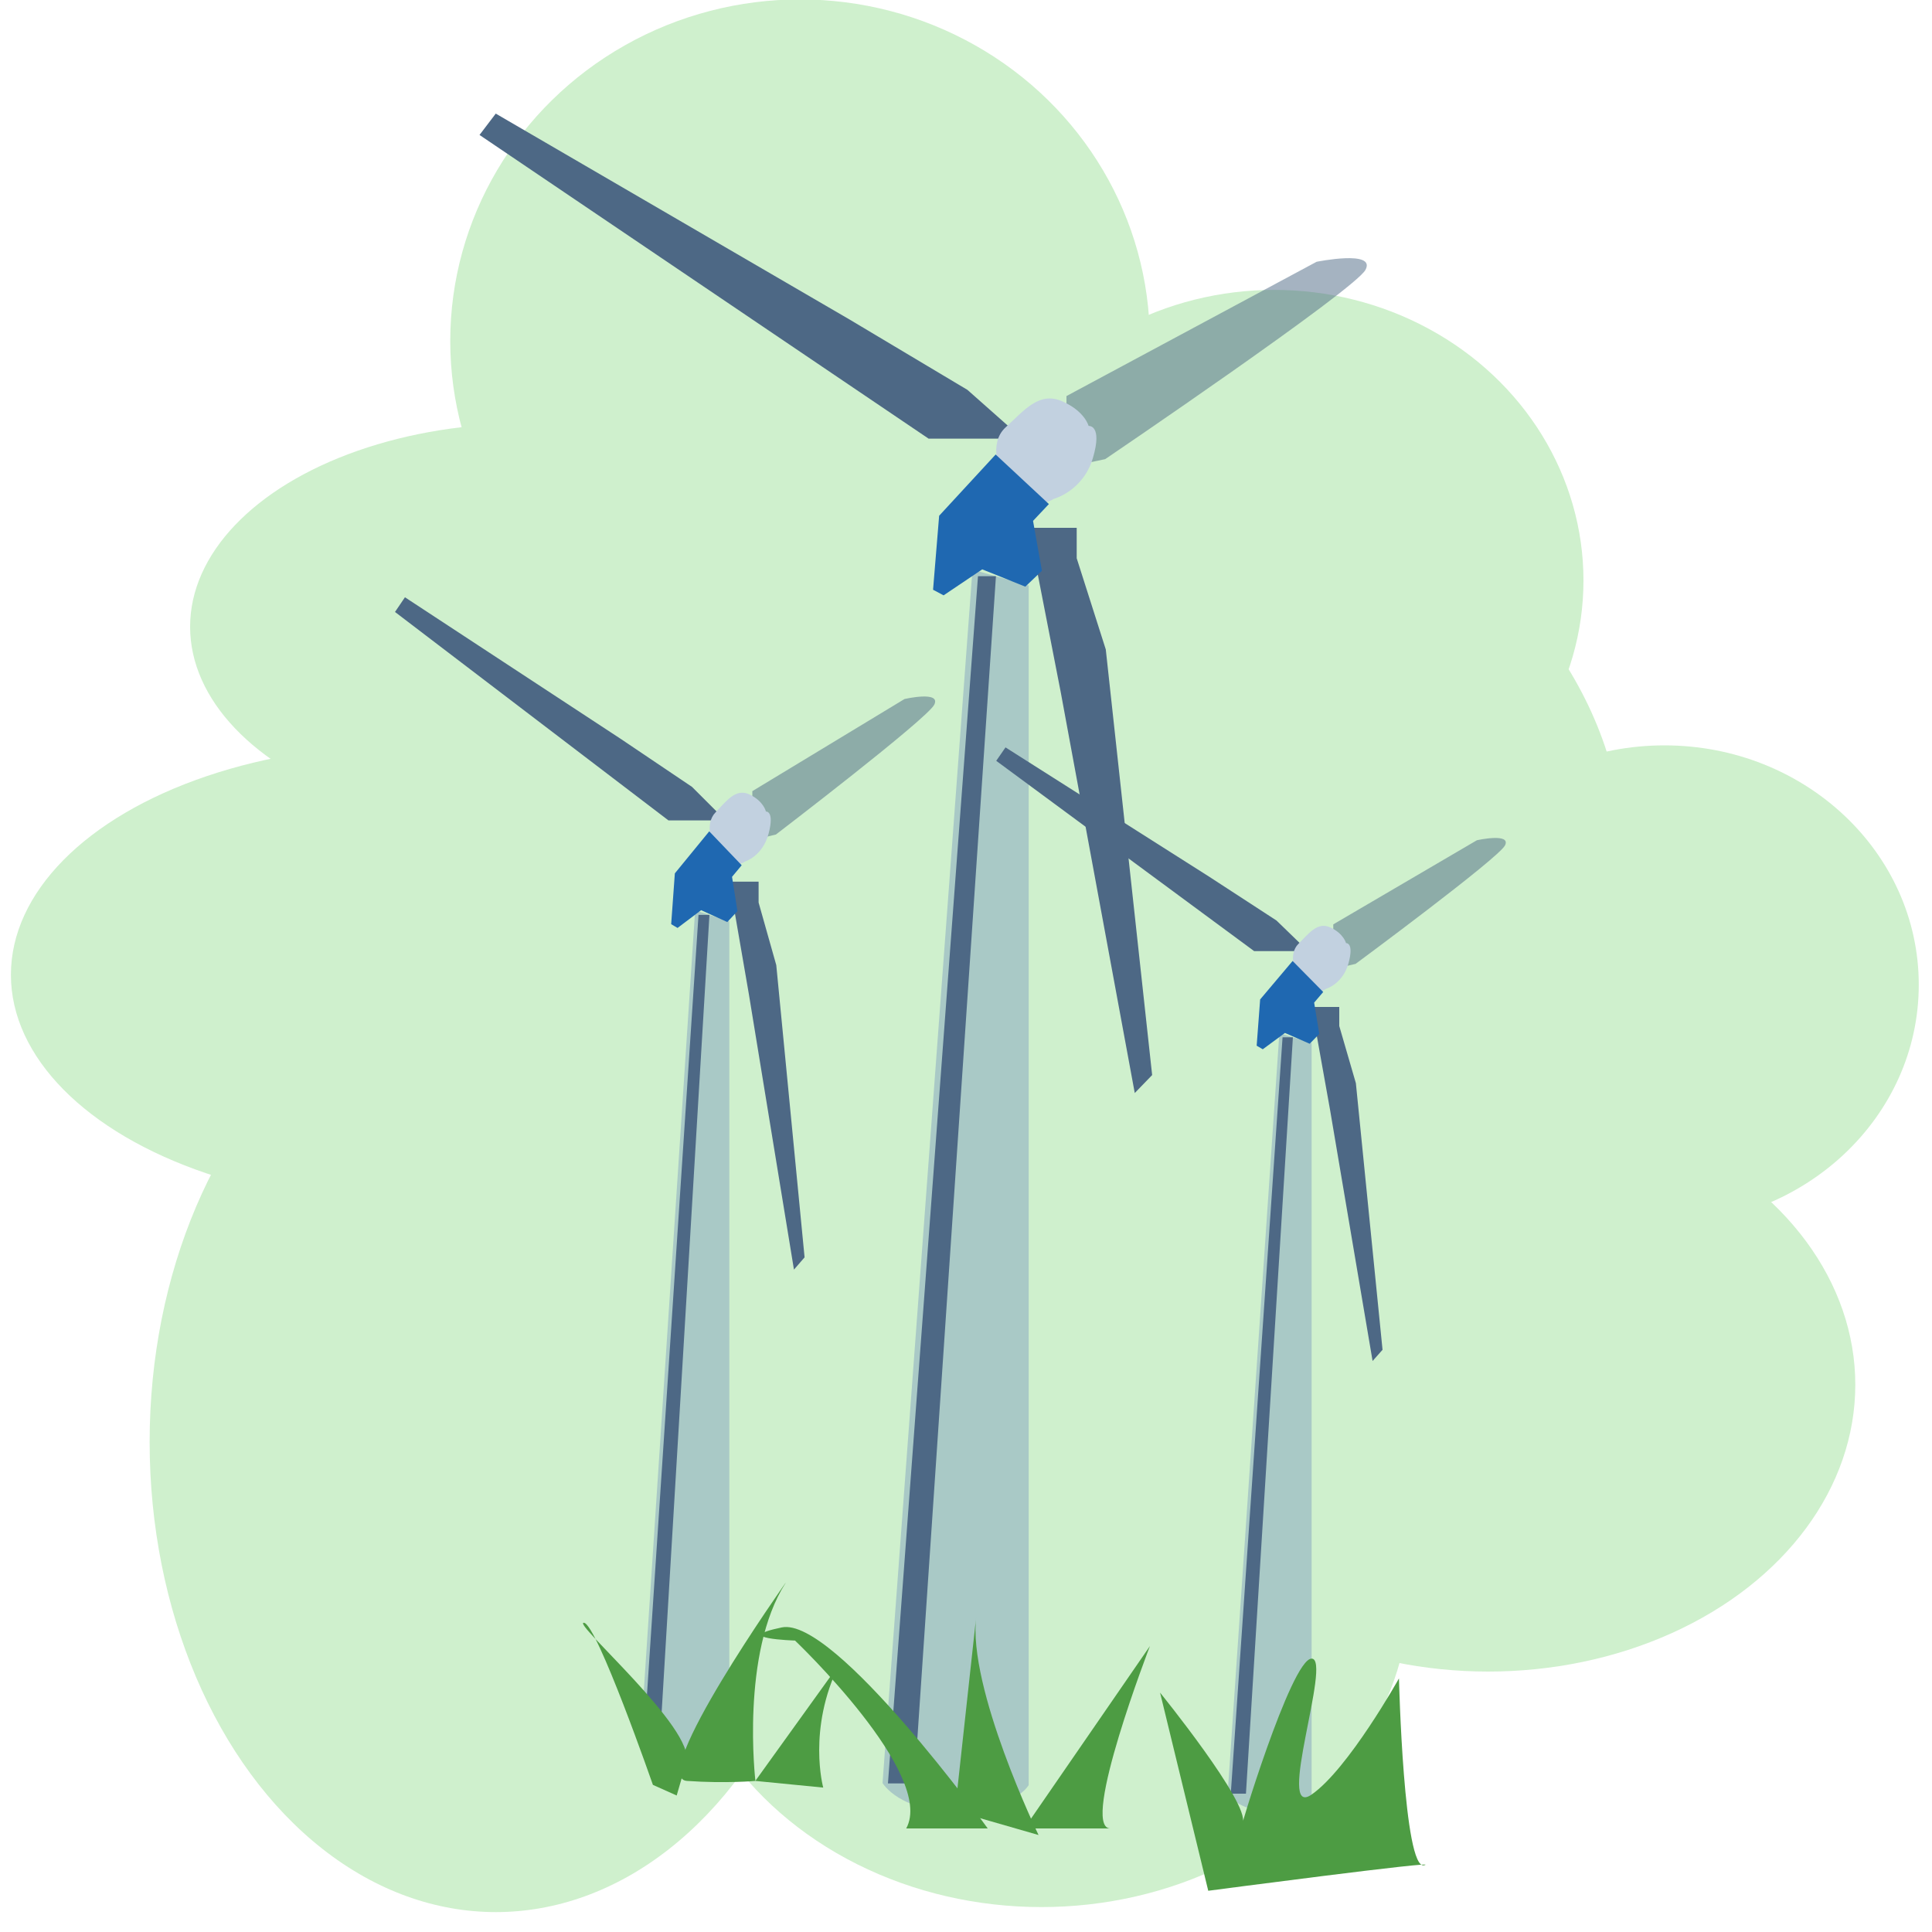 <?xml version="1.0" encoding="UTF-8"?><svg id="Layer_1" xmlns="http://www.w3.org/2000/svg" viewBox="0 0 200 200"><defs><style>.cls-1,.cls-2{opacity:.5;}.cls-1,.cls-2,.cls-3,.cls-4,.cls-5,.cls-6,.cls-7{stroke-width:0px;}.cls-1,.cls-3{fill:#4d6885;}.cls-2{fill:#85a2c1;}.cls-4{fill:#4d9c43;}.cls-5{fill:#1f68b1;}.cls-6{fill:#cff0cd;}.cls-7{fill:#c2d1e0;}</style></defs><ellipse class="cls-6" cx="82.82" cy="35.3" rx="36.21" ry="35.36"/><ellipse class="cls-6" cx="131.9" cy="60.09" rx="32.02" ry="30.08"/><ellipse class="cls-6" cx="54.39" cy="64.88" rx="34.71" ry="21.04"/><ellipse class="cls-6" cx="51.33" cy="149.27" rx="35.84" ry="48.67"/><ellipse class="cls-6" cx="69.66" cy="97.19" rx="23.04" ry="37.1"/><ellipse class="cls-6" cx="41.69" cy="100.91" rx="40.56" ry="23.75"/><ellipse class="cls-6" cx="111.25" cy="89.06" rx="56.86" ry="45.23"/><ellipse class="cls-6" cx="172.3" cy="101.94" rx="26.33" ry="24.78"/><ellipse class="cls-6" cx="154.05" cy="143.35" rx="38.01" ry="29.69"/><ellipse class="cls-6" cx="107.81" cy="164.32" rx="38.15" ry="33.1"/><path class="cls-6" d="M105.26,128.36c0,11.55-7.97,20.91-17.8,20.91s-17.8-9.36-17.8-20.91,7.97-20.92,17.8-20.92,17.8,9.37,17.8,20.92Z"/><path class="cls-2" d="M100.67,58.97l-9.31,125.61s1.83,3.07,7.81,2.87c5.99-.2,7.32-2.66,7.32-2.66V60.61l-5.82-1.64Z"/><polygon class="cls-3" points="106.49 54.64 111.46 54.64 111.46 57.79 114.47 67.23 119.27 111.29 117.47 113.15 109.81 71.67 106.49 54.64"/><path class="cls-1" d="M110.4,44.37v-3.37l25.89-13.9s6.2-1.26,5.06.84-26.94,19.59-26.94,19.59l-4.01.84v-4Z"/><polygon class="cls-3" points="105.85 45.41 100.15 40.36 87.97 33.09 51.32 11.76 49.64 13.97 96.13 45.41 105.85 45.41"/><path class="cls-7" d="M103.64,49.03s-1.42-3.08.47-4.8,3.44-3.73,5.82-2.7c2.38,1.03,2.76,2.56,2.76,2.56,0,0,1.47-.14.45,3.31-1.02,3.45-4.05,4.24-4.05,4.24,0,0-1.56,1.03-2.61,0s-2.85-2.61-2.85-2.61Z"/><polygon class="cls-5" points="103.07 47.05 97.22 53.39 96.59 61.05 97.68 61.63 101.68 58.94 106.14 60.73 107.86 59.09 106.94 53.92 108.58 52.18 103.07 47.05"/><polygon class="cls-3" points="91.92 184.62 101.24 59.65 103.1 59.65 94.65 184.62 91.92 184.62"/><path class="cls-2" d="M71.96,94.24l-5.67,86.23s1.11,2.11,4.76,1.97,4.45-1.83,4.45-1.83v-85.24l-3.54-1.13Z"/><polygon class="cls-3" points="75.51 91.27 78.53 91.27 78.53 93.43 80.36 99.91 83.29 130.16 82.19 131.43 77.53 102.96 75.51 91.27"/><path class="cls-1" d="M77.88,84.21v-2.31l15.76-9.54s3.78-.87,3.08.58-16.4,13.45-16.4,13.45l-2.44.58v-2.75Z"/><polygon class="cls-3" points="75.11 84.93 71.64 81.46 64.23 76.47 41.92 61.83 40.89 63.35 69.2 84.93 75.11 84.93"/><path class="cls-7" d="M73.77,87.41s-.86-2.11.29-3.3,2.1-2.56,3.55-1.86,1.68,1.76,1.68,1.76c0,0,.9-.1.28,2.27-.62,2.37-2.46,2.91-2.46,2.91,0,0-.95.7-1.59,0s-1.73-1.79-1.73-1.79Z"/><polygon class="cls-5" points="73.42 86.06 69.86 90.41 69.48 95.67 70.14 96.06 72.58 94.22 75.29 95.45 76.34 94.32 75.78 90.77 76.78 89.57 73.42 86.06"/><polygon class="cls-3" points="66.64 180.49 72.31 94.71 73.44 94.71 68.3 180.49 66.64 180.49"/><path class="cls-2" d="M132.44,106.95l-5.35,78.7s1.05,1.93,4.49,1.8c3.44-.13,4.2-1.67,4.2-1.67v-77.8l-3.34-1.03Z"/><polygon class="cls-3" points="135.78 104.24 138.64 104.24 138.64 106.21 140.36 112.13 143.12 139.73 142.09 140.89 137.69 114.91 135.78 104.24"/><path class="cls-1" d="M138.02,97.8v-2.11l14.87-8.71s3.56-.79,2.91.53-15.47,12.27-15.47,12.27l-2.3.53v-2.51Z"/><polygon class="cls-3" points="135.41 98.46 132.14 95.29 125.15 90.74 104.09 77.37 103.13 78.76 129.83 98.46 135.41 98.46"/><path class="cls-7" d="M134.14,100.72s-.82-1.93.27-3.01,1.98-2.34,3.34-1.69,1.59,1.61,1.59,1.61c0,0,.85-.09.26,2.07s-2.32,2.66-2.32,2.66c0,0-.89.64-1.5,0s-1.64-1.63-1.64-1.63Z"/><polygon class="cls-5" points="133.81 99.48 130.45 103.46 130.09 108.25 130.72 108.62 133.02 106.93 135.58 108.05 136.57 107.03 136.04 103.79 136.98 102.69 133.81 99.48"/><polygon class="cls-3" points="127.41 185.68 132.77 107.38 133.84 107.38 128.98 185.68 127.41 185.68"/><path class="cls-4" d="M125.08,195.74l-4.99-20.52s9.27,11.43,8.56,13.48,4.99-17,7.13-17-3.8,16.71,0,14.07c3.8-2.64,9.04-12.02,9.04-12.02,0,0,.48,19.93,2.62,19.34s-22.35,2.64-22.35,2.64Z"/><path class="cls-4" d="M67.59,184.77s-5.8-16.65-7.14-16.78,11.61,11.01,10.6,14.44l-1,3.44-2.46-1.1Z"/><path class="cls-4" d="M81.32,163.86s-14.29,20.22-10.21,20.5c4.07.28,7.09,0,7.09,0,0,0-1.56-13.21,3.13-20.5Z"/><path class="cls-4" d="M86.9,172.25l-8.71,12.11,7.03.69s-1.67-6.05,1.67-12.79Z"/><path class="cls-4" d="M93.81,189.28h8.44s-15.84-21.95-21.32-20.81,1.37,1.36,1.37,1.36c0,0,14.59,13.87,11.51,19.45Z"/><path class="cls-4" d="M101.06,167.33l-2.2,20.14,8.65,2.49s-7.37-15.24-6.45-22.63Z"/><path class="cls-4" d="M114.89,189.28h-8.86l13.01-18.88s-7.2,18.65-4.15,18.88Z"/></svg>